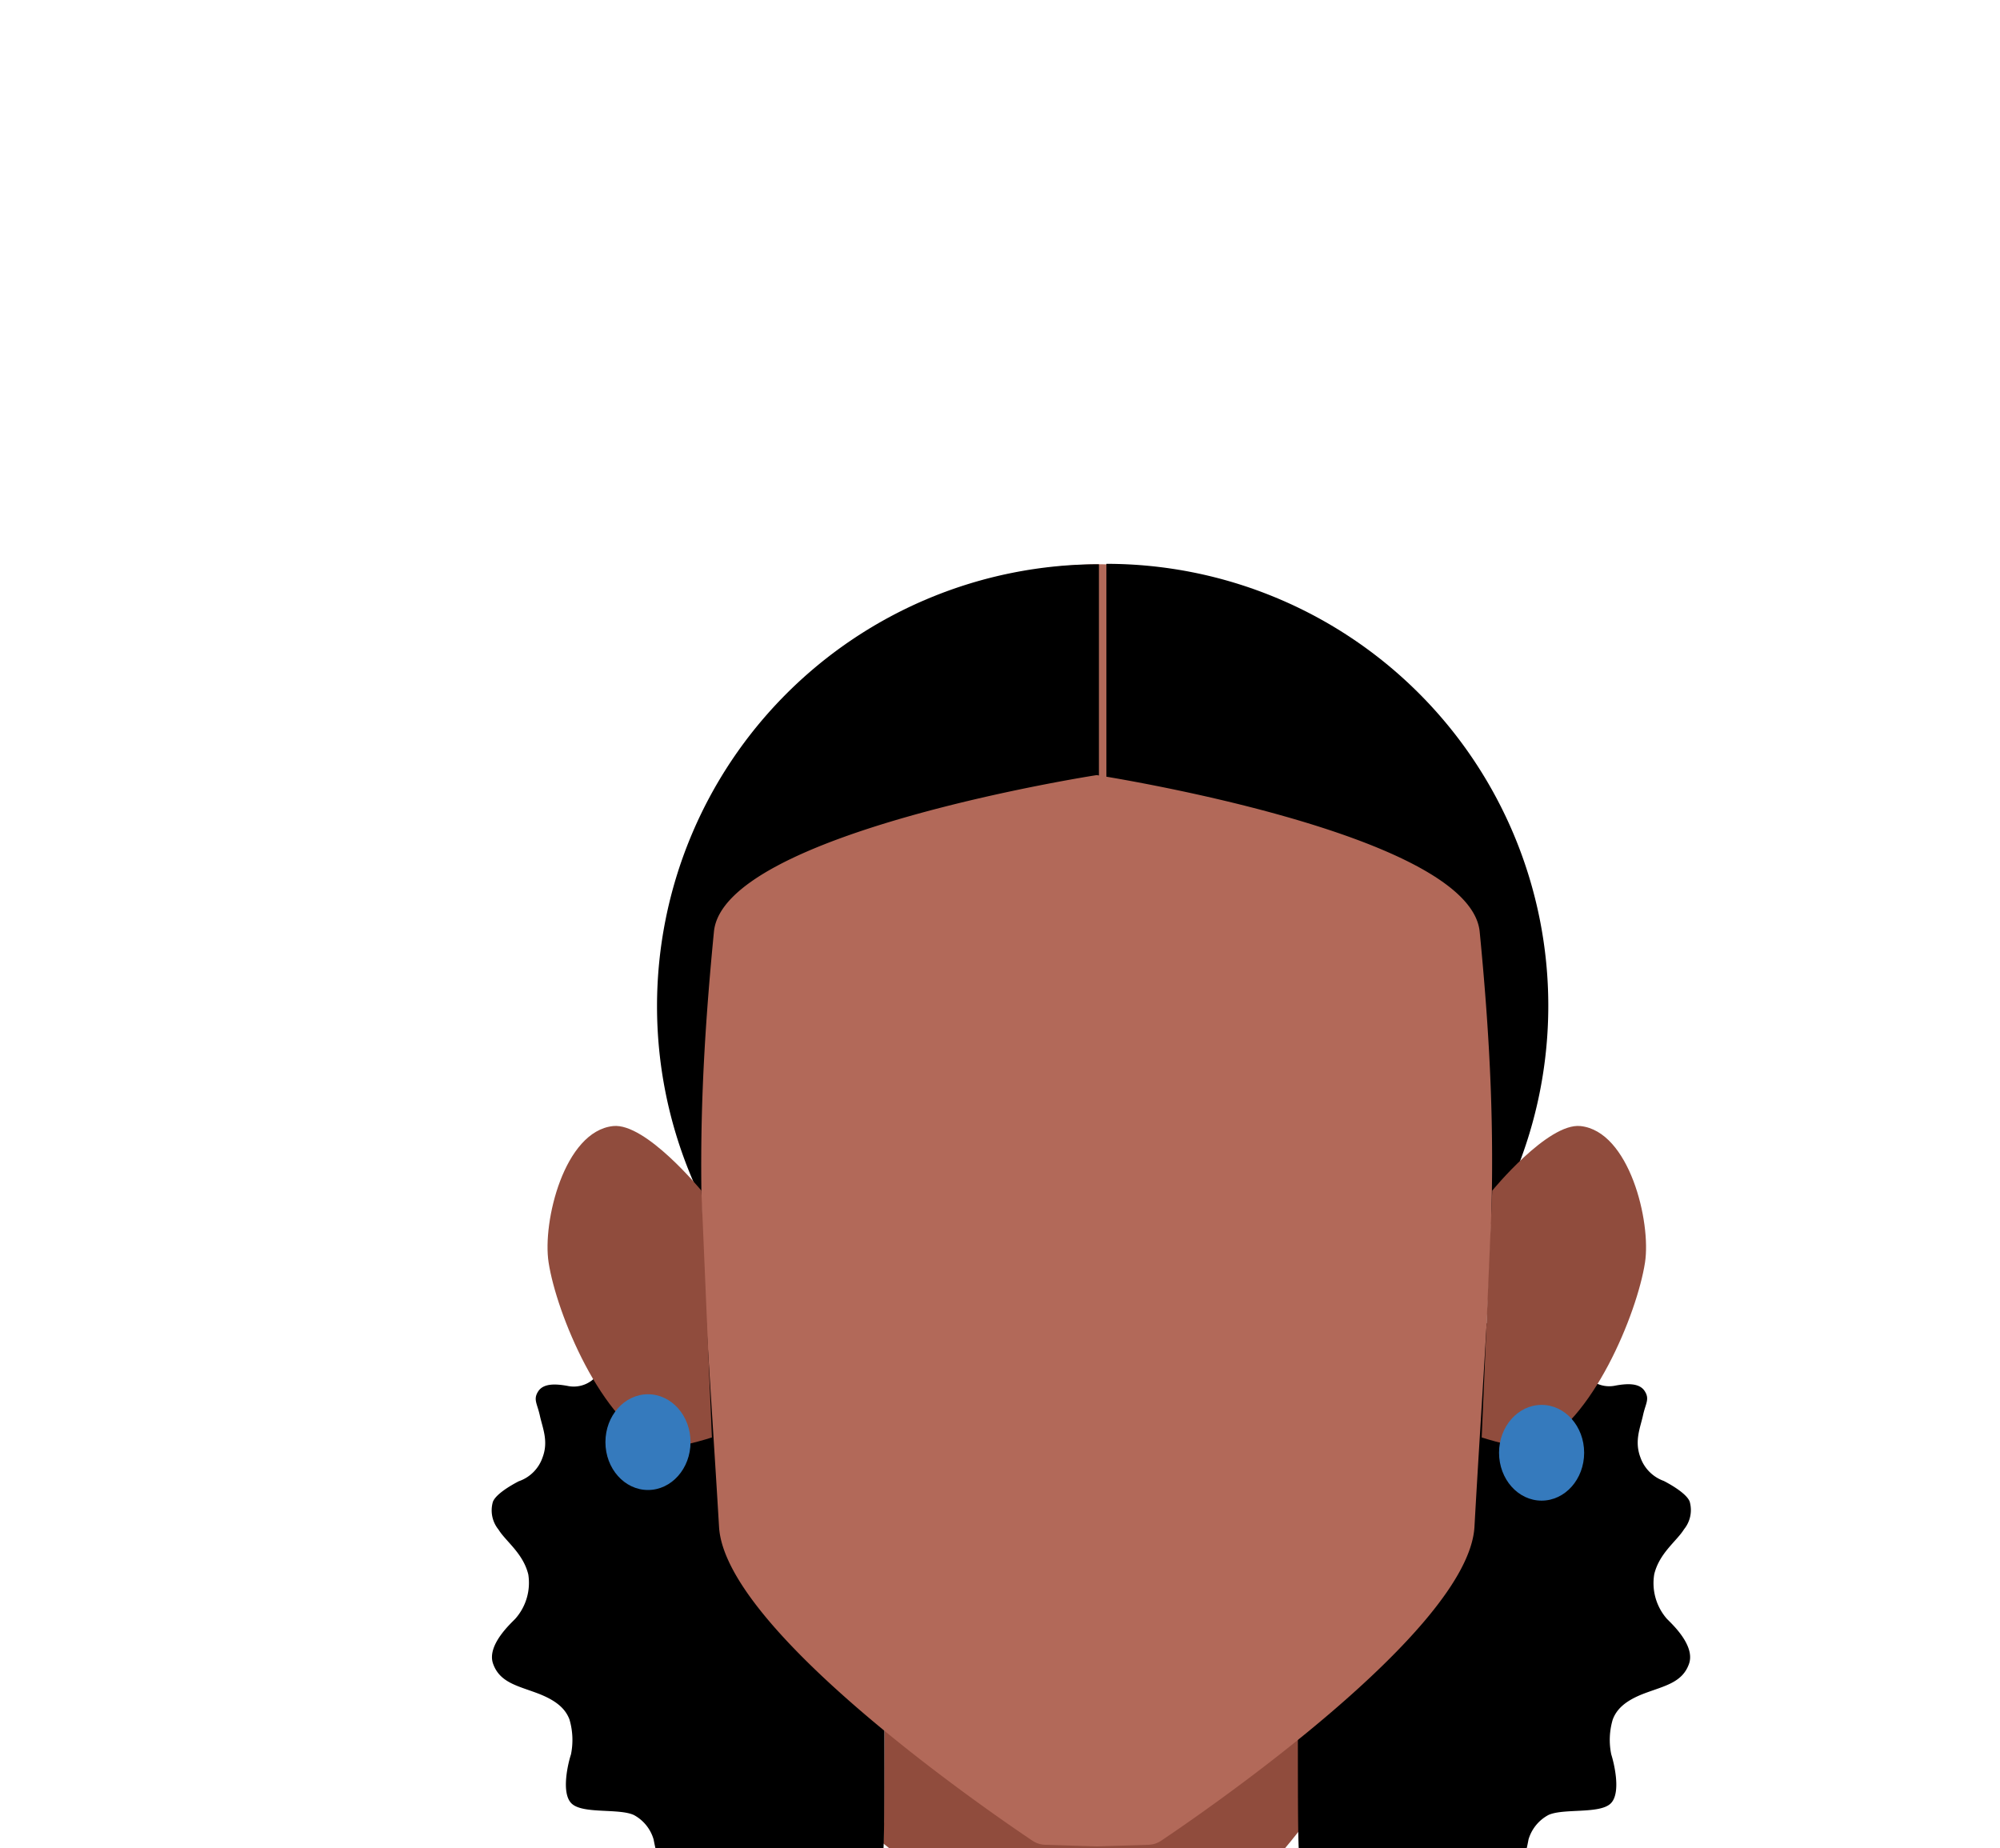 <svg xmlns="http://www.w3.org/2000/svg" xmlns:xlink="http://www.w3.org/1999/xlink" viewBox="0 0 188 173.72"><defs><style>.cls-1{fill:none;}.cls-2{fill:#904c3d;}.cls-3{fill:#b26959;}.cls-4{clip-path:url(#clip-path);}.cls-5{clip-path:url(#clip-path-2);}.cls-6{fill:#357abd;}</style><clipPath id="clip-path"><polygon class="cls-1" points="139.24 105.84 139.24 105.84 154.73 105.84 154.73 136.06 139.24 136.06 139.24 105.84"/></clipPath><clipPath id="clip-path-2"><polygon class="cls-1" points="66.96 105.84 66.96 105.84 51.47 105.84 51.47 136.06 66.96 136.06 66.96 105.84"/></clipPath></defs><g id="Calque_3" data-name="Calque 3"><path class="cls-2" d="M83.14,160H123v11h0c-9,11.39-14.87,16.43-21.66,16.38-5.12,0-13.13-10.11-18.32-14.1l.08-2Z"/><path d="M83.13,159.7c0,14.57,0,14-.34,16.87-.34.4-.83-.21-2.88-1.5a4,4,0,0,0-4.16.11,15.51,15.51,0,0,1-3.37,3.16c-1.53.86-2.72-2-2.95-2.26a2.61,2.61,0,0,0-2.69-1.1c-1.48.45-2.91,2.06-3.8,1.71s-1.5-3.78-1.5-3.78a3.81,3.81,0,0,0-1.86-2.3c-1.42-.65-4.8-.07-5.85-1.08s-.27-4-.06-4.61a6.81,6.81,0,0,0-.14-3.29c-.36-.95-1.15-1.76-3-2.46s-3.55-1-4.18-2.78,1.79-3.89,2.1-4.24A5.09,5.09,0,0,0,49.66,148c-.49-2-2.11-3.1-2.8-4.22a2.86,2.86,0,0,1-.53-2.6c.26-.71,1.62-1.52,2.43-1.94A3.6,3.6,0,0,0,51,137c.58-1.53,0-2.77-.25-3.92s-.65-1.53-.16-2.29,1.61-.72,2.73-.52a2.8,2.8,0,0,0,2.47-.64c.67-.55.72-1.44.81-2.55s.26-2.11,1.53-2.56,2.45.37,3.09.55a3.89,3.89,0,0,0,2.84.23,5.36,5.36,0,0,0,2.7-2.63c.37-.81.74-1.81,1.89-2.1s1.85.8,2.25,1.14a2.85,2.85,0,0,0,2.31.7A3.57,3.57,0,0,0,75,121a3.15,3.15,0,0,1,1.77-1.1,2.67,2.67,0,0,1,2.68.9c1,.92,2.12,2.11,3.17,2.37s6.2-.59,4.21-.25c-16.64,2.85-1.65,5.87-2.49,7.87s-3.88.35-6,4.09c-.35.62-.85.71-1,1.26a3.93,3.93,0,0,1-.84,1.22,13,13,0,0,1-3.75,1.6c-.75-.05-.83,1.63-1.09,2.33a2.47,2.47,0,0,1-1.06,1.35c-.55.39-1.29.67-1.2,1.1s1.07.53,2,.82a2.78,2.78,0,0,1,1.86,1.21c.44.74.09,2.43.73,3.3s1.23.61,1.79.73,1.11,0,1.36.62a2.12,2.12,0,0,1,.32,1.61c-.09,1.11-.1,1.09.14,1.5s.92.61,1.46.73a4.37,4.37,0,0,1,1.06.37C80.45,154.84,83.41,158.08,83.13,159.7Z"/><path d="M122,159.7c0,14.57,0,14,.34,16.87.33.4.83-.21,2.87-1.5a4,4,0,0,1,4.17.11,15.51,15.51,0,0,0,3.37,3.16c1.53.86,2.72-2,2.95-2.26a2.59,2.59,0,0,1,2.69-1.1c1.47.45,2.9,2.06,3.8,1.71s1.49-3.78,1.49-3.78a3.84,3.84,0,0,1,1.87-2.3c1.41-.65,4.8-.07,5.85-1.08s.26-4,.06-4.61a6.69,6.69,0,0,1,.14-3.29c.36-.95,1.14-1.76,3-2.46s3.55-1,4.17-2.78-1.78-3.89-2.1-4.24a5.1,5.1,0,0,1-1.17-4.18c.49-2,2.11-3.1,2.8-4.22a2.86,2.86,0,0,0,.53-2.6c-.27-.71-1.62-1.52-2.43-1.94a3.63,3.63,0,0,1-2.21-2.24c-.57-1.53,0-2.77.25-3.92s.65-1.53.16-2.29-1.61-.72-2.72-.52a2.79,2.79,0,0,1-2.47-.64c-.67-.55-.72-1.44-.82-2.55s-.25-2.11-1.52-2.56-2.45.37-3.09.55a3.91,3.91,0,0,1-2.85.23,5.33,5.33,0,0,1-2.69-2.63c-.38-.81-.75-1.81-1.9-2.1s-1.85.8-2.24,1.14a2.87,2.87,0,0,1-2.32.7,3.66,3.66,0,0,1-1.78-1.38,3.11,3.11,0,0,0-1.77-1.1,2.66,2.66,0,0,0-2.67.9c-1,.92-2.12,2.11-3.17,2.37s-6.2-.59-4.21-.25c16.63,2.85,1.65,5.87,2.49,7.87s3.88.35,6,4.09c.36.62.85.71,1.06,1.26a3.93,3.93,0,0,0,.84,1.22,13.09,13.09,0,0,0,3.74,1.6c.75-.05.84,1.63,1.1,2.33a2.43,2.43,0,0,0,1.06,1.35c.54.39,1.29.67,1.19,1.1s-1.06.53-2,.82a2.76,2.76,0,0,0-1.85,1.21c-.44.74-.1,2.43-.74,3.3s-1.22.61-1.79.73-1.1,0-1.35.62a2.11,2.11,0,0,0-.33,1.61c.1,1.11.1,1.09-.13,1.5s-.92.61-1.46.73a4.22,4.22,0,0,0-1.06.37C124.69,154.84,121.74,158.08,122,159.7Z"/><circle class="cls-3" cx="103.5" cy="91.33" r="38.29"/><path d="M103.3,136.12a41.54,41.54,0,0,1,0-83.08"/><path d="M104,53a41.54,41.54,0,0,1,0,83.08"/><path class="cls-3" d="M139.09,87.58c-.92-9.3-36-14.72-36-14.72v0S68,78.28,67.11,87.58c-2.17,22.22-1,31,.48,55.94.56,9.76,25.48,26.84,29.48,29.52a2.25,2.25,0,0,0,1.18.37l4.78.15h.14l4.78-.15a2.25,2.25,0,0,0,1.18-.37c4-2.68,28.91-19.76,29.47-29.52C140,118.57,141.26,109.8,139.09,87.58Z"/><g class="cls-4"><path class="cls-2" d="M140.27,111.92s5.23-6.4,8.3-6.07c4.59.49,6.65,9,6.06,12.83-.74,4.8-5,15.12-10.35,17.29-1.06.43-5-.85-5-.85Z"/></g><g class="cls-5"><path class="cls-2" d="M65.93,111.92s-5.23-6.4-8.3-6.07c-4.59.49-6.66,9-6.06,12.83.74,4.8,5,15.12,10.35,17.29,1.06.43,5-.85,5-.85Z"/></g><ellipse class="cls-6" cx="60.91" cy="135.56" rx="4" ry="4.5"/><ellipse class="cls-6" cx="144.91" cy="136.56" rx="4" ry="4.5"/></g></svg>
